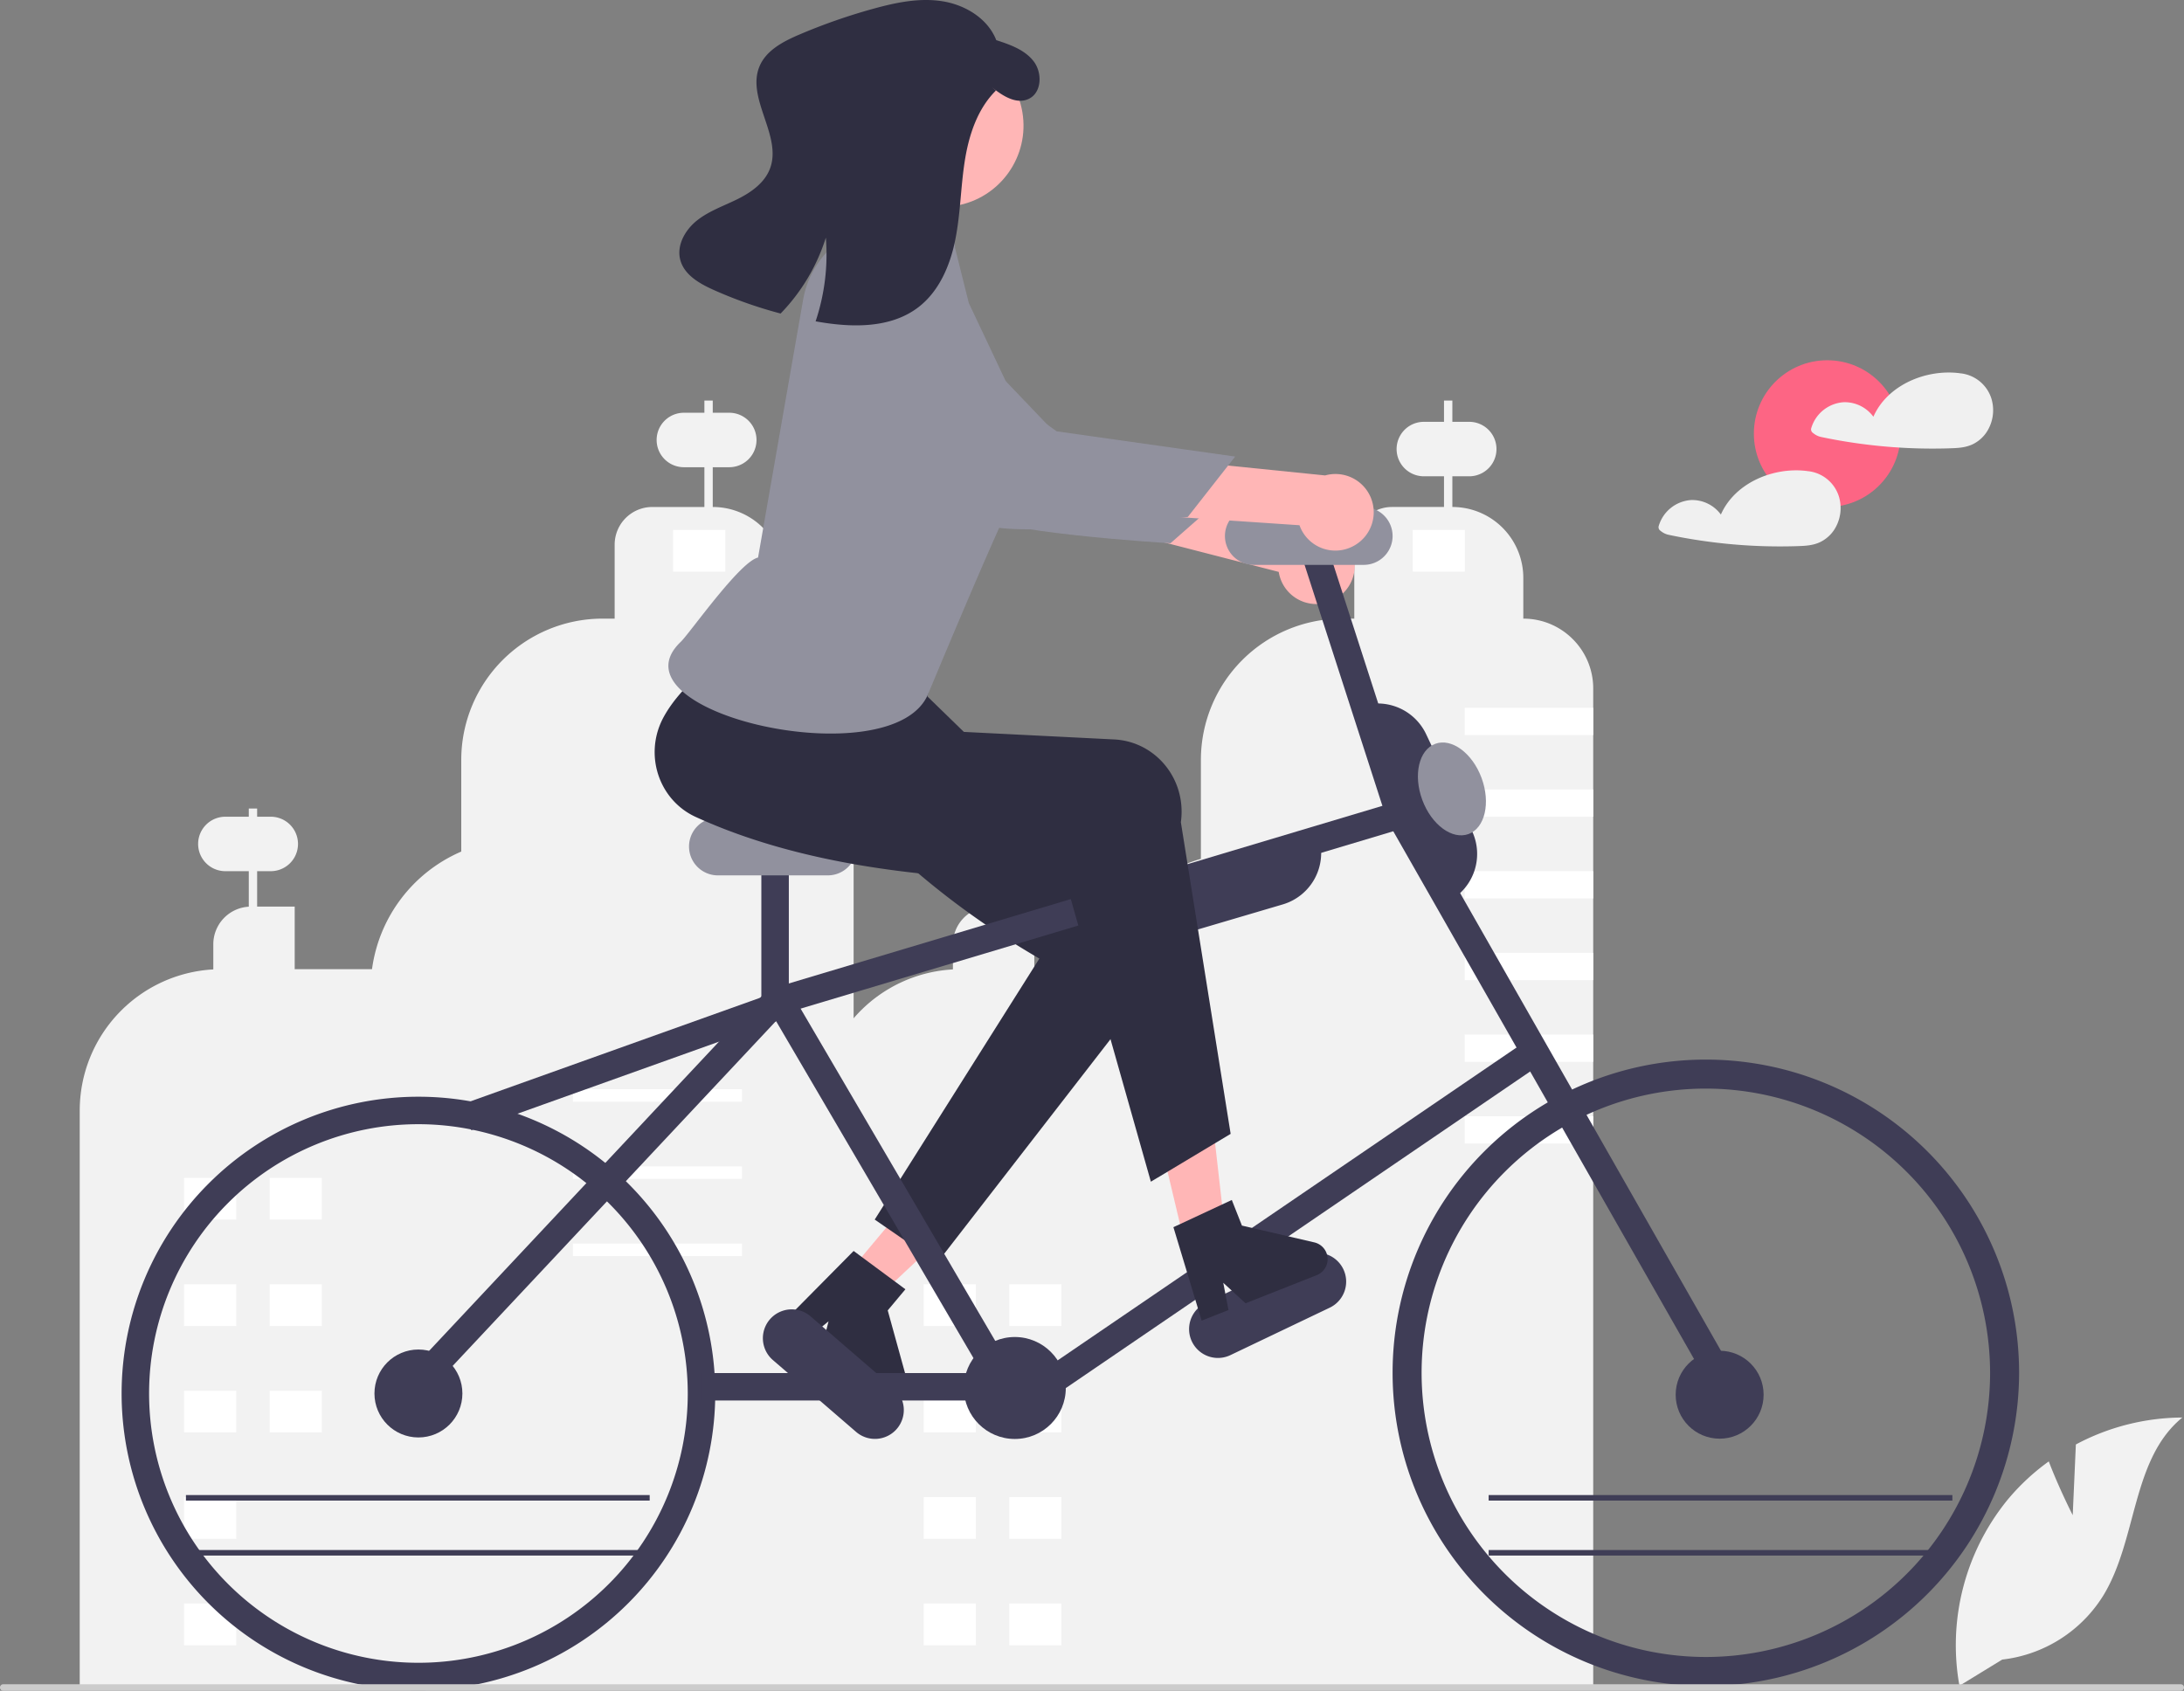 <svg id="bike" xmlns="http://www.w3.org/2000/svg" width="794.67" height="615.311" data-name="Layer 1"><rect width="100%" height="100%" fill="#808080" stroke="none"/><path fill="#f2f2f2" d="M572.26 232.584a25.326 25.326 0 0 0-17.99-7.45v-14.816a25.8 25.8 0 0 0-25.817-25.818v-11.167h6.145a9.91 9.91 0 0 0 0-19.821h-6.145v-7.747h-3.04v7.747h-7.333a9.91 9.91 0 0 0 0 19.821h7.334V184.5h-18.93a13.708 13.708 0 0 0-13.71 13.71v26.924h-4.377a51.434 51.434 0 0 0-51.438 51.438v35.983a54.58 54.58 0 0 0-38.066 40.152h-22.547v-22.782h-13.669v-9.58h8.391a9.91 9.91 0 0 0 0-19.822h-8.39v-6.29h-3.038v6.29h-5.09a9.91 9.91 0 1 0 0 19.822h5.09v9.62a13.703 13.703 0 0 0-12.91 13.674v9.15a51.444 51.444 0 0 0-48.601 51.362v210.546h138.83v.002h142.75V250.572a25.325 25.325 0 0 0-7.45-17.988Z"/><path fill="#f2f2f2" d="M285.16 225.129v-14.808a25.82 25.82 0 0 0-25.82-25.82V170.03h6.012a9.91 9.91 0 1 0 0-19.822h-6.012v-4.435h-3.038v4.435h-7.468a9.91 9.91 0 1 0 0 19.822h7.468v14.472h-18.94a13.714 13.714 0 0 0-13.714 13.714v26.913h-4.37a51.444 51.444 0 0 0-51.445 51.444v33.333a54.553 54.553 0 0 0-32.476 42.801h-28.129v-22.782H93.56v-12.884h4.96a9.91 9.91 0 0 0 0-19.821h-4.96v-2.986h-3.038v2.986h-8.52a9.91 9.91 0 0 0 0 19.821h8.52v12.925a13.703 13.703 0 0 0-12.91 13.673v9.15a51.444 51.444 0 0 0-48.6 51.362v210.546h281.588V250.57a25.44 25.44 0 0 0-25.44-25.44Z"/><path fill="#fff" d="M117.1 443.834H98.117v-15.188H117.1zM85.966 443.834H66.98v-15.188h18.985zM117.1 482.563H98.117v-15.188H117.1zM85.966 482.563H66.98v-15.188h18.985zM117.1 521.292H98.117v-15.188H117.1zM85.966 521.292H66.98v-15.188h18.985zM85.966 560.021H66.98v-15.188h18.985zM85.966 598.75H66.98v-15.188h18.985zM269.97 400.928h-61.51v-4.556h61.51zM269.97 429.026h-61.51v-4.556h61.51zM269.97 457.123h-61.51v-4.556h61.51zM263.897 208.042h-18.985v-15.188h18.985zM386.219 482.563h-18.985v-15.188h18.985zM355.084 482.563h-18.985v-15.188h18.985zM386.219 521.292h-18.985v-15.188h18.985zM355.084 521.292h-18.985v-15.188h18.985zM386.219 560.021h-18.985v-15.188h18.985zM355.084 560.021h-18.985v-15.188h18.985zM386.219 598.75h-18.985v-15.188h18.985zM355.084 598.75h-18.985v-15.188h18.985zM533.015 208.042H514.03v-15.188h18.985zM532.946 257.576h46.763v9.911h-46.763zM532.946 287.309h46.763v9.911h-46.763zM532.946 317.041h46.763v9.911h-46.763zM532.946 346.774h46.763v9.911h-46.763zM532.946 376.507h46.763v9.911h-46.763zM532.946 406.239h46.763v9.911h-46.763z"/><path fill="#ffb6b6" d="m309.242 462.575 10.744 8.991 40.564-38.086-15.857-13.269-35.451 42.364z"/><path fill="#2f2e41" d="m341.028 459.534-22.753-15.705 59.908-94.981c-43.42-25.238-73.28-56.025-97.645-89.843-8.28-11.413-13.328-24.696-1.776-33.258q.81-.6 1.663-1.137c13.172-8.208 8.896 4.093 26.951-1.948l16.314 17.403 35.247 34.296 60.121 38.378c12.091 7.718 15.446 23.952 7.494 36.26q-.63.975-1.342 1.894ZM310.603 455.252l18.838 13.944-6.433 7.687 7.199 26.056a6.261 6.261 0 0 1-10.054 6.47l-21.36-17.876 2.681-10.685-7.801 6.4-8.054-6.74Z"/><path fill="#3f3d56" d="m168.115 401.9 116.195-41.552 3.368 9.417-116.195 41.551zM311.485 521.085l-30.276-26.142a10.5 10.5 0 0 1 13.724-15.895l30.276 26.142a10.5 10.5 0 1 1-13.724 15.895Z"/><path fill="#ffb6b6" d="M483.47 219.067a13.844 13.844 0 0 1-18.192-10.942l-108.154-27.85 17.638-18.507 103.011 30.247a13.92 13.92 0 0 1 5.697 27.052Z"/><path fill="#91919e" d="M319.168 89.76s-17.586 2.037-17.27 22.302 43.424 66.43 50.15 74.079 73.844 11.557 73.844 11.557l20.967-18.436-62.169-20.946Z"/><path fill="#ffb6b6" d="m283.496 184.877-3.967 18.608s-7.22 15.487-5.82 19.625c1.389 4.115 63.883 26.485 63.883 26.485s5.355-27.903 14.29-46.725Z"/><path fill="#3f3d56" d="m483.782 475.92-36.093 17.243a10.5 10.5 0 0 1-9.053-18.949l36.093-17.243a10.5 10.5 0 1 1 9.053 18.948ZM620.689 613.567a113.98 113.98 0 1 1 113.98-113.98 114.109 114.109 0 0 1-113.98 113.98Zm0-217.406a103.426 103.426 0 1 0 103.426 103.426A103.543 103.543 0 0 0 620.689 396.16Z"/><circle cx="625.709" cy="507.567" r="16" fill="#3f3d56"/><path fill="#3f3d56" d="M152.249 615.12a108 108 0 1 1 108-108 108.122 108.122 0 0 1-108 108Zm0-206a98 98 0 1 0 98 98 98.111 98.111 0 0 0-98-98Z"/><circle cx="152.248" cy="507.12" r="16" fill="#3f3d56"/><circle cx="369.248" cy="505.12" r="18.553" fill="#3f3d56"/><path fill="#3f3d56" d="m156.357 505.986-7.296-6.839 130.235-138.933 232.412-69.557 115.345 202.434-8.688 4.951-111.408-195.524-222.209 66.503-128.391 136.965z"/><path fill="#3f3d56" d="M255.219 499.678h98.272v10h-98.272zM277.022 312.334h10v52.283h-10zM471.951 197.103l9.517-3.073 32.623 101.021-9.517 3.073z"/><path fill="#3f3d56" d="m277.395 363.094 8.628-5.054 82 140-8.628 5.054zM379.896 498.441 555.888 378.43l5.634 8.262L385.53 506.703z"/><path fill="#91919e" d="M301.209 318.567h-40a10.5 10.5 0 0 1 0-21h40a10.5 10.5 0 1 1 0 21ZM496.209 205.567h-40a10.5 10.5 0 0 1 0-21h40a10.5 10.5 0 0 1 0 21Z"/><path fill="#f2f2f2" d="m754.18 551.395 1.144-25.72a83.066 83.066 0 0 1 38.745-9.807c-18.609 15.214-16.283 44.54-28.9 65a49.964 49.964 0 0 1-36.639 23.089l-15.572 9.534a83.724 83.724 0 0 1 17.647-67.845 80.873 80.873 0 0 1 14.863-13.81c3.73 9.834 8.712 19.559 8.712 19.559Z"/><path fill="#ccc" d="M794.67 614.12a1.186 1.186 0 0 1-1.19 1.19H1.19a1.19 1.19 0 0 1 0-2.38h792.29a1.187 1.187 0 0 1 1.19 1.19Z"/><circle cx="545.053" cy="188.118" r="29.568" fill="#ffb6b6" transform="rotate(-9.649 -399.602 1314.79)"/><circle cx="664.862" cy="157.805" r="26.701" fill="#fd6584"/><path fill="#f0f0f0" d="M724.625 145.163a13.248 13.248 0 0 0-11.18-9.29c-.058-.009-.113.002-.17-.002a1.666 1.666 0 0 0-.228-.052c-12.21-1.578-26.306 4.262-31.395 15.838a12.935 12.935 0 0 0-10.833-5.28 13.193 13.193 0 0 0-11.8 9.512 1.548 1.548 0 0 0 .689 1.694 6.766 6.766 0 0 0 2.79 1.416q3.326.705 6.676 1.291 6.536 1.144 13.142 1.85a195.42 195.42 0 0 0 26.918 1.018c2.992-.094 5.878-.193 8.62-1.514a12.827 12.827 0 0 0 4.946-4.315 14.551 14.551 0 0 0 1.825-12.166ZM669.129 180.764a13.248 13.248 0 0 0-11.18-9.29c-.057-.009-.112.002-.17-.002a1.663 1.663 0 0 0-.228-.052c-12.21-1.578-26.306 4.262-31.395 15.838a12.934 12.934 0 0 0-10.833-5.28 13.193 13.193 0 0 0-11.8 9.512 1.548 1.548 0 0 0 .689 1.694 6.766 6.766 0 0 0 2.79 1.416q3.326.705 6.676 1.291 6.537 1.144 13.142 1.85a195.427 195.427 0 0 0 26.918 1.018c2.993-.094 5.878-.193 8.62-1.514a12.828 12.828 0 0 0 4.946-4.315 14.552 14.552 0 0 0 1.825-12.166Z"/><path fill="#3f3d56" d="m525.869 328.593-33.394-70.49.452-.214a19.498 19.498 0 0 1 25.97 9.274l16.697 35.245a19.498 19.498 0 0 1-9.274 25.97ZM423.79 340.983a19.53 19.53 0 0 1-18.675-13.991l-.142-.48 74.812-22.073.141.48a19.5 19.5 0 0 1-13.184 24.22l-37.406 11.037a19.586 19.586 0 0 1-5.545.807Z"/><path fill="#ffb6b6" d="m433.406 462.464 13.613-3.358-6.293-55.297-20.092 4.958 12.772 53.697z"/><path fill="#2f2e41" d="m426.959 446.596 21.245-9.899 3.684 9.323 26.333 6.11a6.261 6.261 0 0 1 .887 11.923l-25.904 10.238-8.11-7.456 1.901 9.91-9.766 3.86ZM447.782 412.637l-29.026 17.406-30.958-109.331c-50.22-.429-96.655-6.052-134.568-23.37-12.845-5.816-18.558-21.198-12.762-34.356q.407-.922.882-1.811c7.38-13.653 21.688-21.67 34.383-35.86l62.976 23.252-4.513 16.958 71.237 3.576c14.326.72 25.279 13.163 24.464 27.793q-.065 1.16-.228 2.31Z"/><path fill="#91919e" d="m324.64 74.59 19.354 10.119a5.532 5.532 0 0 1 3.475 5.4l5.04 20.172 17.738 37.544s4.622 19.98-4.198 38.846-28.34 65.896-28.34 65.896c-12.731 30.493-117.233 6.945-90-19 3.24-3.088 21.453-29.164 28.117-30.663l16.35-93.565a33.944 33.944 0 0 1 16.503-23.807c2.62-1.481 5.048-2.358 6.713-1.91 3.793.884 5.586-7.707 9.249-9.033Z"/><path fill="#ffb6b6" d="M492.72 198.566a13.844 13.844 0 0 1-19.89-7.42l-111.428-7.535 13.944-21.429 106.811 10.836a13.92 13.92 0 0 1 10.563 25.548Z"/><path fill="#91919e" d="M307.484 101.595s-16.913 5.229-12.885 25.092 54.875 57.337 62.89 63.622 74.71-2.187 74.71-2.187l17.23-21.97-64.957-9.184Z"/><path fill="#2f2e41" d="M374.39 35.944c-4.464 2.199-9.52-.989-13.426-4.159l1.398 1.183c-6.778 6.73-9.88 16.347-11.347 25.796-1.469 9.44-1.544 19.08-3.419 28.456-1.876 9.367-5.872 18.8-13.457 24.604-10.16 7.773-24.288 7.426-36.879 5.204-.168-.032-.324-.056-.492-.088a76.722 76.722 0 0 0 3.728-30.456 69.759 69.759 0 0 1-16.463 27.62 160.14 160.14 0 0 1-24.409-8.61c-5.105-2.287-10.61-5.43-12.076-10.83-1.469-5.36 1.757-11.03 6.112-14.469 4.355-3.438 9.725-5.264 14.702-7.733 4.968-2.458 9.874-5.94 11.82-11.14 4.488-11.96-8.788-25.497-3.79-37.261 2.466-5.785 8.617-8.981 14.404-11.456a213.119 213.119 0 0 1 27.176-9.48c8.13-2.234 16.626-3.992 24.946-2.668 8.32 1.324 16.508 6.292 19.578 14.149 5.005 1.634 10.32 3.48 13.563 7.644 3.243 4.156 3.059 11.368-1.668 13.694Z"/><path fill="#3f3d56" d="M67.657 544.094h168.737v2H67.657zM67.657 564.094h168.737v2H67.657zM541.657 544.094h168.737v2H541.657zM541.657 564.094h168.737v2H541.657z"/><ellipse cx="730.5" cy="429.5" fill="#91919e" rx="11.5" ry="17.5" transform="rotate(-20.288 231.471 923.371)"/></svg>